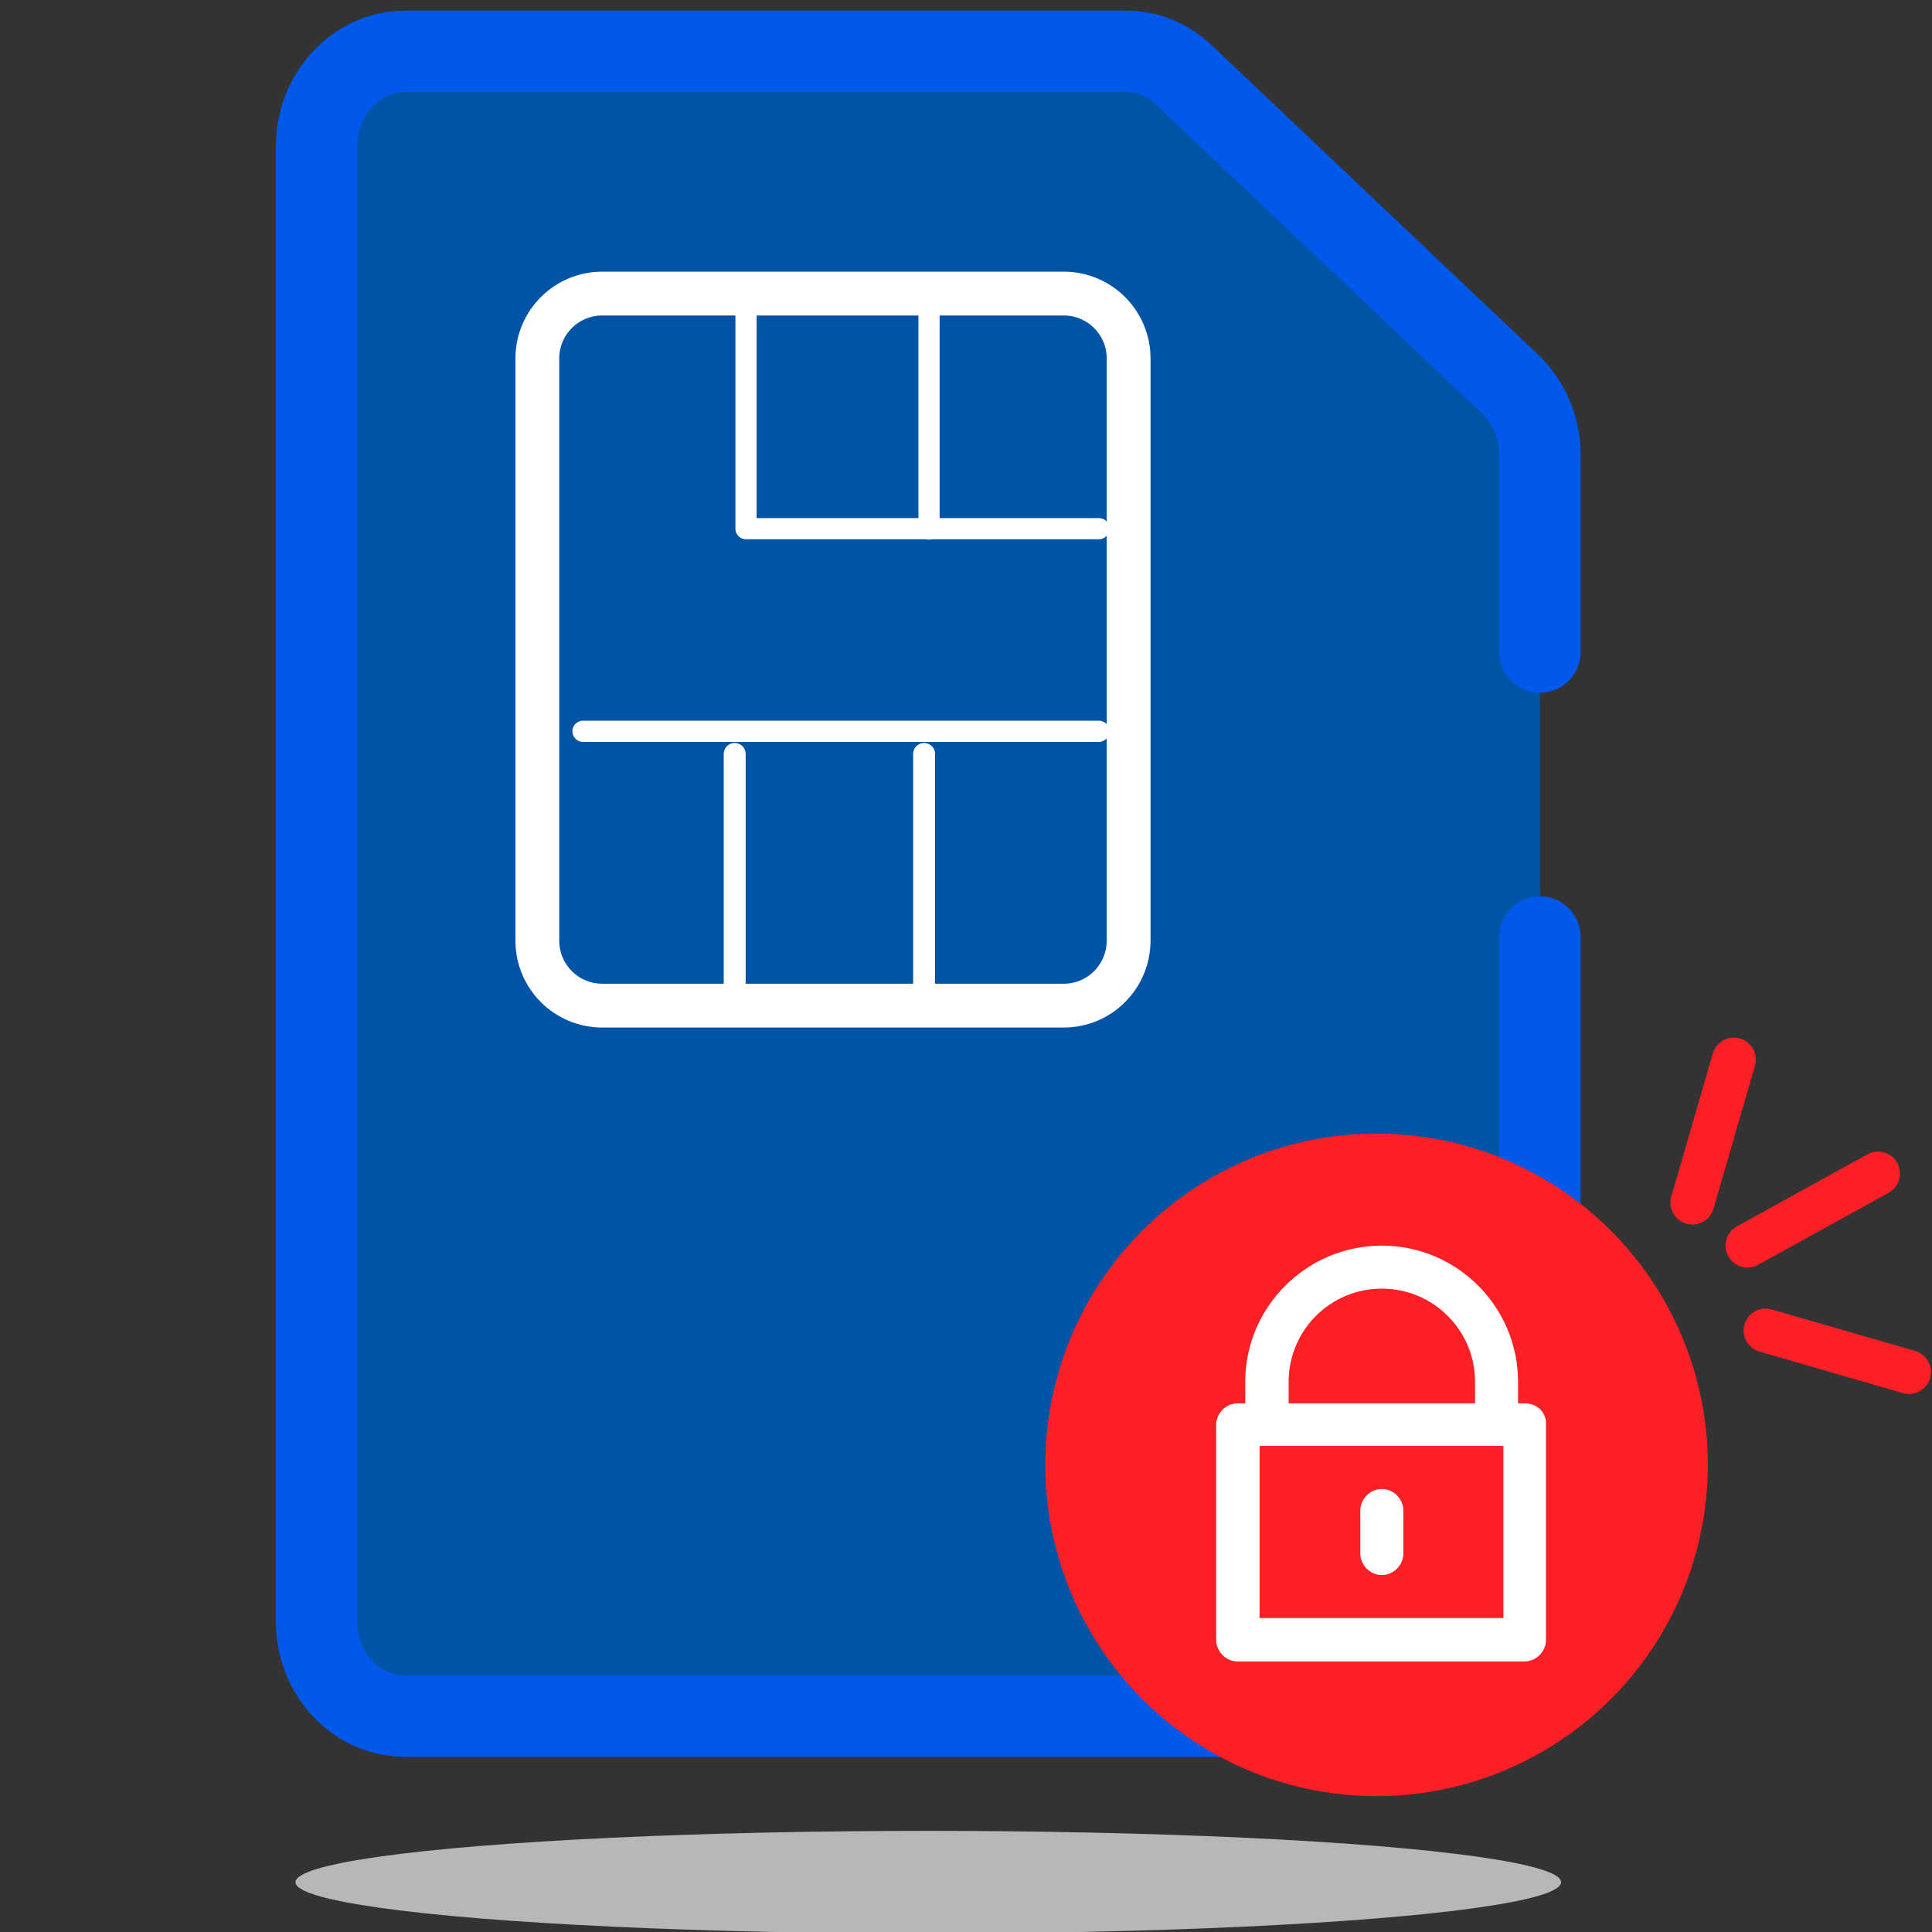 <?xml version="1.0" encoding="utf-8"?>
<!-- Generator: Adobe Illustrator 24.1.1, SVG Export Plug-In . SVG Version: 6.00 Build 0)  -->
<svg version="1.1" id="Capa_1" xmlns="http://www.w3.org/2000/svg" xmlns:xlink="http://www.w3.org/1999/xlink" x="0px" y="0px"
	 viewBox="0 0 512 512" style="enable-background:new 0 0 512 512;" xml:space="preserve">
<rect x="0" y="0" width="512" height="512" fill="#333333" stroke="none"/>
<style type="text/css">
	.st0{fill:#0054A6;}
	.st1{fill:none;stroke:#FFFFFF;stroke-width:11.614;stroke-linecap:round;stroke-linejoin:round;}
	.st2{fill:none;stroke:#0059EA;stroke-width:21.548;stroke-linecap:round;stroke-linejoin:round;}
	.st3{fill:none;stroke:#FFFFFF;stroke-width:5.617;stroke-linecap:round;stroke-linejoin:round;}
	.st4{fill:none;stroke:#FFFFFF;stroke-width:5.812;stroke-linecap:round;stroke-linejoin:round;}
	.st5{fill:#B7B7B7;}
	.st6{fill:none;stroke:#FC1F25;stroke-width:11.629;stroke-linecap:round;stroke-linejoin:round;}
	.st7{fill:#FC1F25;}
	.st8{fill:#FFFFFF;}
</style>
<g>
	<polygon class="st0" points="408.1,455 84,455 84,13.6 314.7,13.6 408.1,104 	"/>
	<path class="st1" d="M281.9,266.5H159.6c-9.5,0-17.2-7.7-17.2-17.2V95c0-9.5,7.7-17.2,17.2-17.2h122.3c9.5,0,17.2,7.7,17.2,17.2
		v154.2C299.1,258.8,291.4,266.5,281.9,266.5z"/>
	<path class="st2" d="M408.1,172.8v-52.1c0.1-7.1-2.8-14-7.9-18.9L313.9,20c-4.2-4.1-9.7-6.4-15.4-6.4H107.4
		c-12.9,0-23.5,11.3-23.5,25.1v391.1c0,13.8,10.5,25,23.5,25h277.2c12.9,0,23.5-11.3,23.5-25V248.3"/>
	<polyline class="st3" points="197.7,80.3 197.7,140.1 291.2,140.1 	"/>
	<line class="st3" x1="246.2" y1="80.3" x2="246.2" y2="140.2"/>
	<line class="st4" x1="194.7" y1="199.8" x2="194.7" y2="261.6"/>
	<line class="st4" x1="244.9" y1="199.8" x2="244.9" y2="261.6"/>
	<line class="st3" x1="154.5" y1="193.8" x2="291.2" y2="193.8"/>
</g>
<ellipse id="Elipse_6" class="st5" cx="246" cy="498.8" rx="167.7" ry="13.6"/>
<line class="st6" x1="505.9" y1="363.6" x2="467.9" y2="352.6"/>
<line class="st6" x1="497.7" y1="311" x2="463.1" y2="330.1"/>
<line class="st6" x1="459.5" y1="280.8" x2="448.5" y2="318.7"/>
<circle class="st7" cx="364.8" cy="388.2" r="87.8"/>
<g>
	<path class="st8" d="M366.2,394.6c-3.1,0-5.7,2.6-5.7,5.7v11.4c0,3.1,2.6,5.7,5.7,5.7s5.7-2.6,5.7-5.7v-11.4
		C371.9,397.2,369.3,394.6,366.2,394.6z"/>
	<path class="st8" d="M404.2,371.9h-1.9v-5.7c0-19.9-16.2-36.1-36.1-36.1S330,346.3,330,366.2v5.7H328c-3.1,0-5.7,2.6-5.7,5.7v57
		c0,3.1,2.6,5.7,5.7,5.7h76c3.1,0,5.7-2.6,5.7-5.7v-57C409.9,374.4,407.4,371.9,404.2,371.9z M341.5,366.2c0-13.6,11-24.7,24.7-24.7
		c13.6,0,24.7,11,24.7,24.7v5.7h-49.4V366.2z M398.4,428.8h-64.6v-45.6h64.6V428.8z"/>
</g>
</svg>
